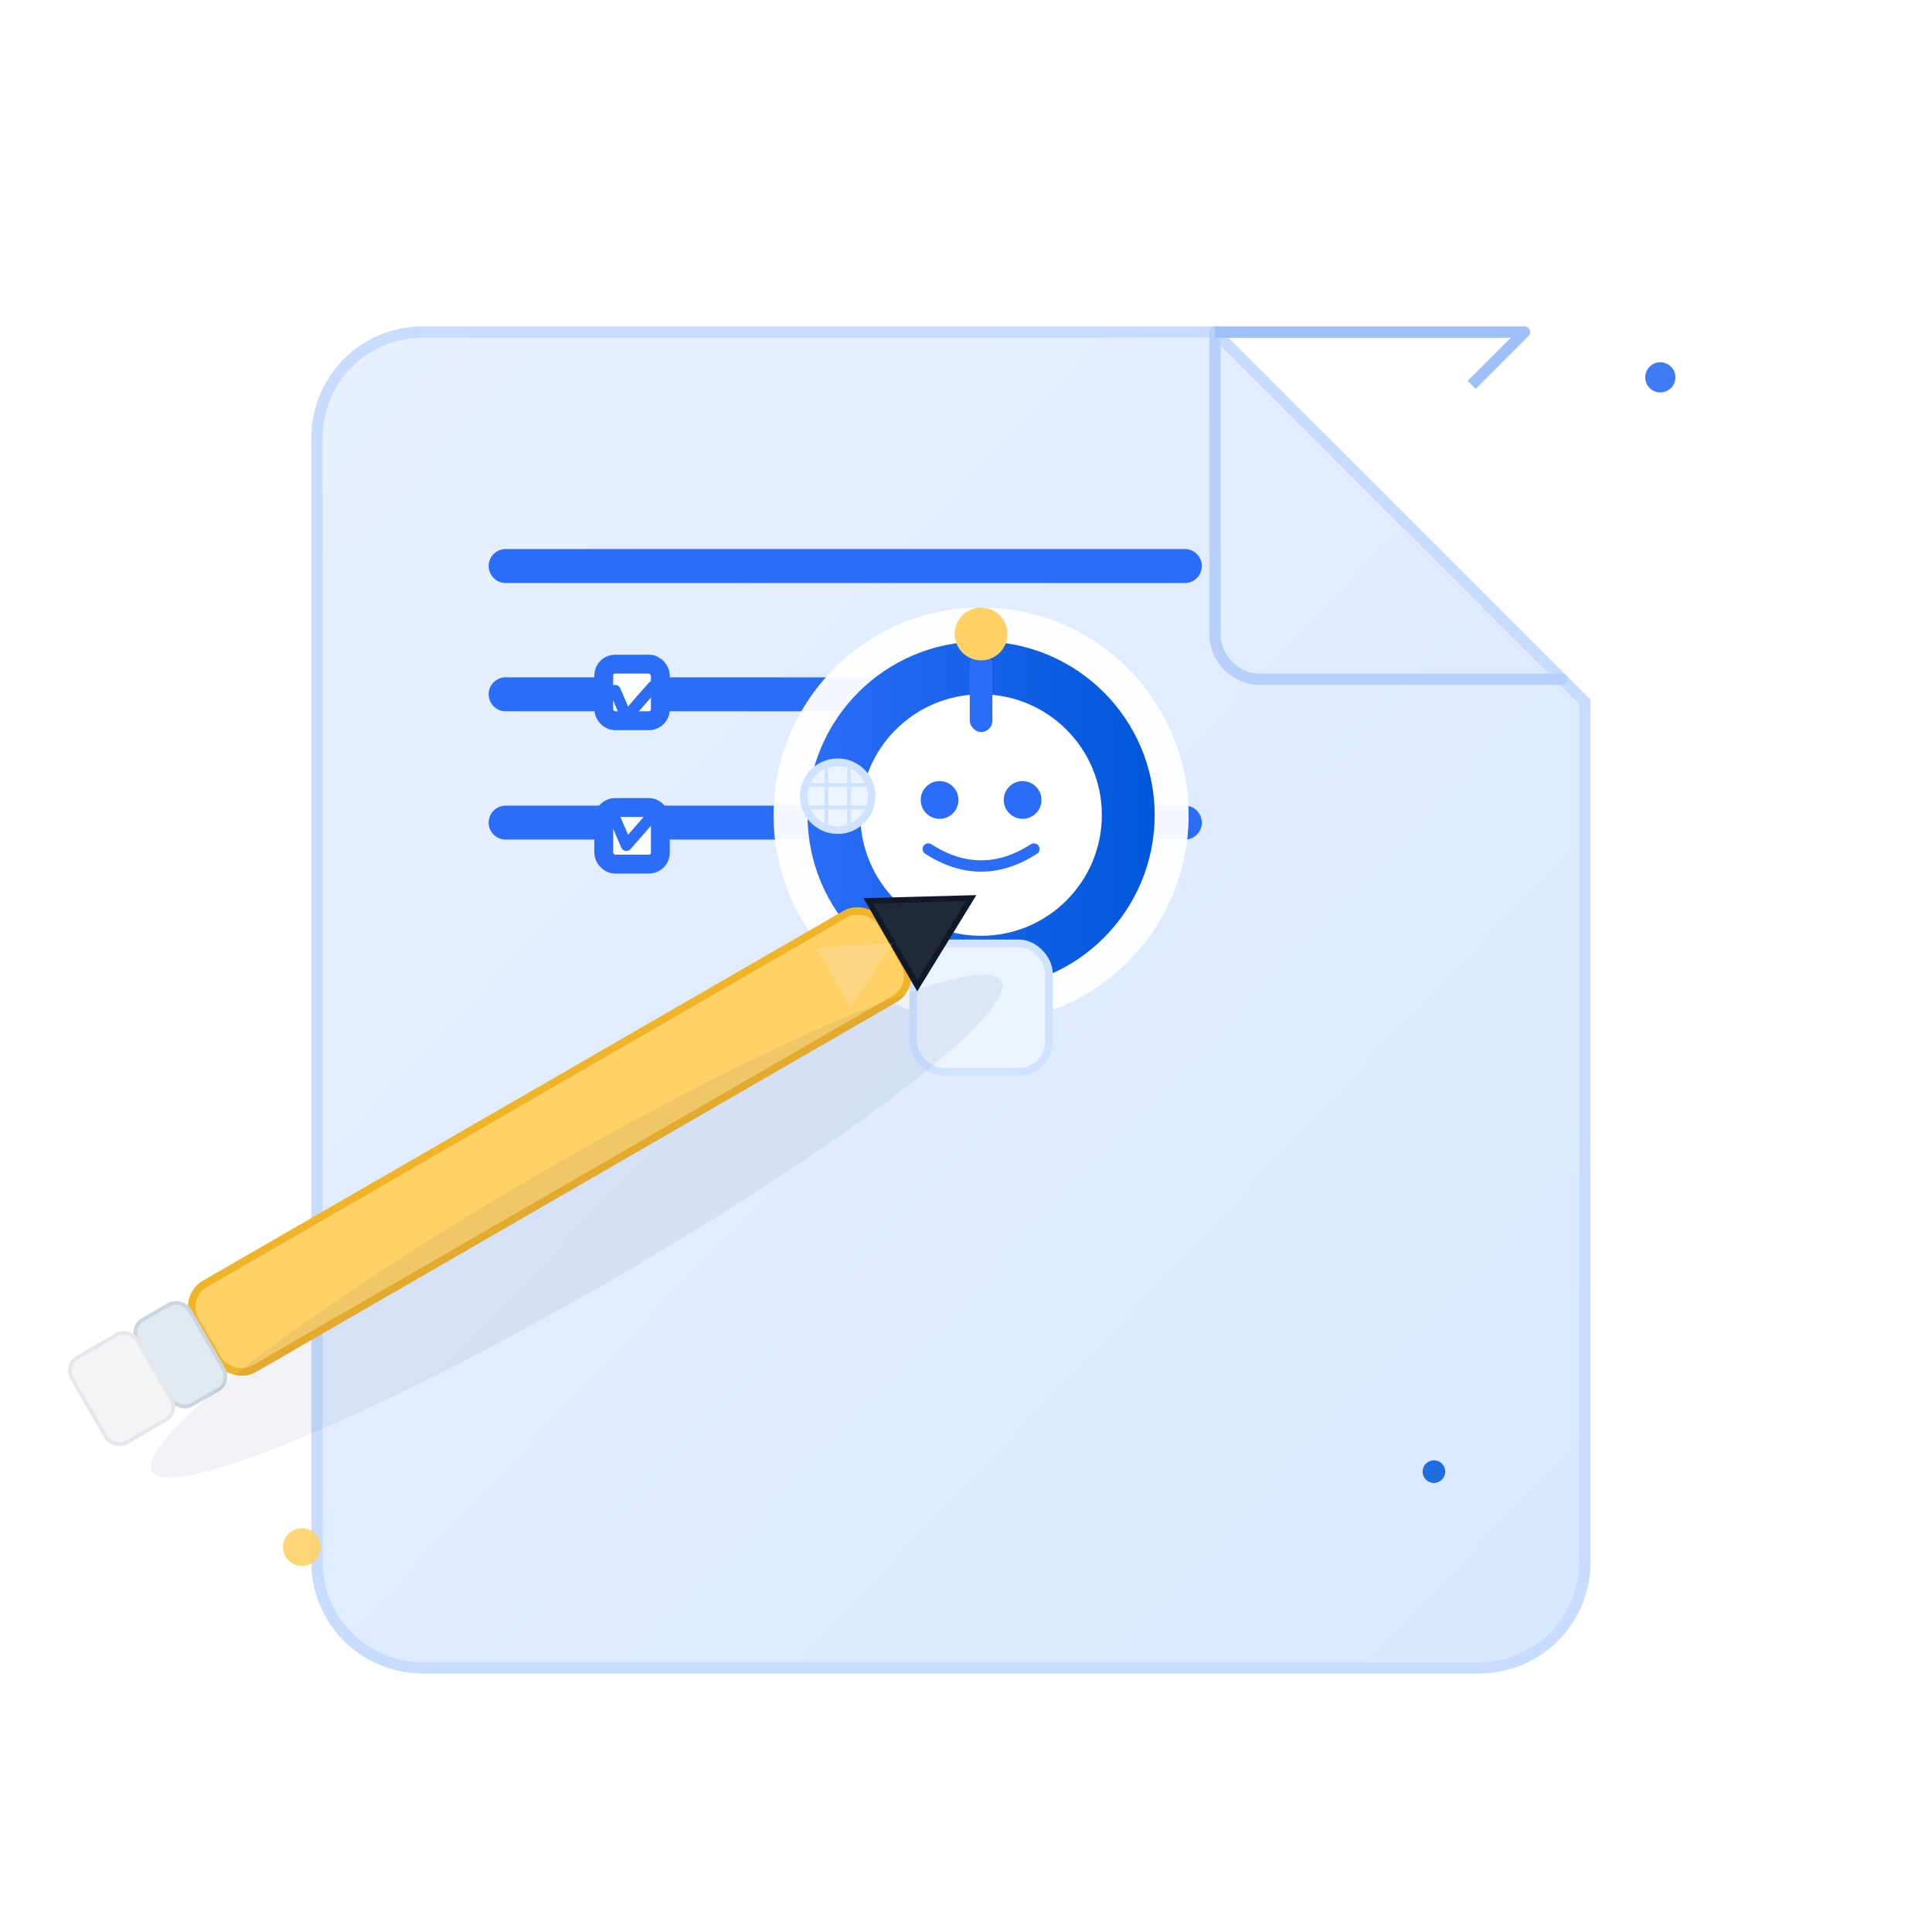 <?xml version="1.0" encoding="UTF-8" standalone="no"?>
<svg xmlns="http://www.w3.org/2000/svg" width="1024" height="1024" viewBox="0 0 1024 1024" role="img" aria-label="AI-Assisted Form Filling logo">
  <defs>
    <linearGradient id="gDoc" x1="0" x2="1" y1="0" y2="1">
      <stop offset="0" stop-color="#e8f0ff"/>
      <stop offset="1" stop-color="#d7e8ff"/>
    </linearGradient>
    <linearGradient id="gAccent" x1="0" x2="1">
      <stop offset="0" stop-color="#2b6df6"/>
      <stop offset="1" stop-color="#0057d9"/>
    </linearGradient>
    <filter id="softShadow" x="-20%" y="-20%" width="140%" height="140%">
      <feDropShadow dx="0" dy="10" stdDeviation="18" flood-color="#0b2a66" flood-opacity="0.12"/>
    </filter>
  </defs>

  <!-- Background rounded square -->
  <rect x="64" y="64" width="896" height="896" rx="160" fill="white"/>

  <!-- Paper/document shape -->
  <g filter="url(#softShadow)">
    <path d="M224 176h420l196 196v456a56 56 0 0 1-56 56H224a56 56 0 0 1-56-56V232a56 56 0 0 1 56-56z"
          fill="url(#gDoc)" stroke="#c7dcff" stroke-width="6"/>
    <!-- folded corner -->
    <path d="M644 176v160a24 24 0 0 0 24 24h160" fill="none" stroke="#b6cffb" stroke-width="6" stroke-linecap="round"/>
    <path d="M644 176h164l-28 28" fill="none" stroke="#9ebff7" stroke-width="6" stroke-linejoin="round"/>
  </g>

  <!-- Form lines on document -->
  <g transform="translate(268,260)" stroke="#2b6df6" stroke-linecap="round" stroke-width="18">
    <line x1="0" y1="40" x2="360" y2="40"/>
    <line x1="0" y1="108" x2="260" y2="108"/>
    <line x1="0" y1="176" x2="360" y2="176"/>
  </g>

  <!-- Robot head (AI) overlapping document -->
  <g transform="translate(520,432)">
    <!-- body shadow circle -->
    <circle cx="0" cy="0" r="110" fill="#ffffff" opacity="0.95"/>
    <!-- outer ring -->
    <circle cx="0" cy="0" r="92" fill="url(#gAccent)"/>
    <!-- inner face -->
    <circle cx="0" cy="0" r="64" fill="#ffffff"/>
    <!-- eyes -->
    <circle cx="-22" cy="-8" r="10" fill="#2b6df6"/>
    <circle cx="22" cy="-8" r="10" fill="#2b6df6"/>
    <!-- mouth (smile) -->
    <path d="M -28 18 Q 0 36 28 18" fill="none" stroke="#2b6df6" stroke-width="6" stroke-linecap="round" stroke-linejoin="round"/>
    <!-- antenna -->
    <rect x="-6" y="-86" width="12" height="42" rx="6" fill="#2b6df6"/>
    <circle cx="0" cy="-96" r="14" fill="#ffd166"/>
    <!-- subtle body -->
    <rect x="-36" y="68" width="72" height="68" rx="16" fill="#eaf3ff" stroke="#cfe2ff" stroke-width="4"/>
    <!-- small gear-like ear (left) -->
    <g transform="translate(-76,-10)">
      <circle cx="0" cy="0" r="18" fill="#eaf3ff" stroke="#cfe2ff" stroke-width="4"/>
      <path d="M -6 -14 L -6 14 M 6 -14 L 6 14 M -14 -6 L 14 -6 M -14 6 L 14 6" stroke="#cfe2ff" stroke-width="2" stroke-linecap="round"/>
    </g>
  </g>

  <!-- Pencil crossing diagonally (represents filling) -->
  <g transform="translate(300,600) rotate(-30)">
    <!-- pencil body -->
    <rect x="-220" y="-26" width="420" height="52" rx="14" fill="#ffd166" stroke="#f0b429" stroke-width="4"/>
    <!-- pencil tip -->
    <path d="M200 -26 L248 0 L200 26 z" fill="#1f2937" stroke="#111827" stroke-width="3"/>
    <path d="M164 -18 L200 0 L164 18 z" fill="#f4f4f5" opacity="0.2"/>
    <!-- metal band -->
    <rect x="-252" y="-26" width="32" height="52" rx="8" fill="#e2e8f0" stroke="#cbd5e1" stroke-width="2"/>
    <!-- eraser -->
    <rect x="-292" y="-26" width="40" height="52" rx="8" fill="#f3f4f6" stroke="#e6e7ea" stroke-width="2"/>
    <!-- subtle shadow under pencil -->
    <ellipse cx="-20" cy="46" rx="260" ry="34" fill="#0b2a66" opacity="0.06"/>
  </g>

  <!-- Small checkbox hints (to indicate form fields being filled) -->
  <g transform="translate(320,360)" fill="#ffffff" stroke="#2b6df6" stroke-width="10" stroke-linecap="round">
    <rect x="0" y="-8" width="30" height="30" rx="6" fill="#ffffff"/>
    <rect x="0" y="68" width="30" height="30" rx="6" fill="#ffffff"/>
    <!-- check marks -->
    <path d="M6 6 L12 20 L26 4" stroke="#2b6df6" stroke-width="6" fill="none" stroke-linecap="round" stroke-linejoin="round"/>
    <path d="M6 74 L12 88 L26 72" stroke="#2b6df6" stroke-width="6" fill="none" stroke-linecap="round" stroke-linejoin="round"/>
  </g>

  <!-- finishing touches: small accent circles -->
  <g>
    <circle cx="160" cy="820" r="10" fill="#ffd166" opacity="0.9"/>
    <circle cx="880" cy="200" r="8" fill="#2b6df6" opacity="0.9"/>
    <circle cx="760" cy="780" r="6" fill="#0057d9" opacity="0.85"/>
  </g>
</svg>
